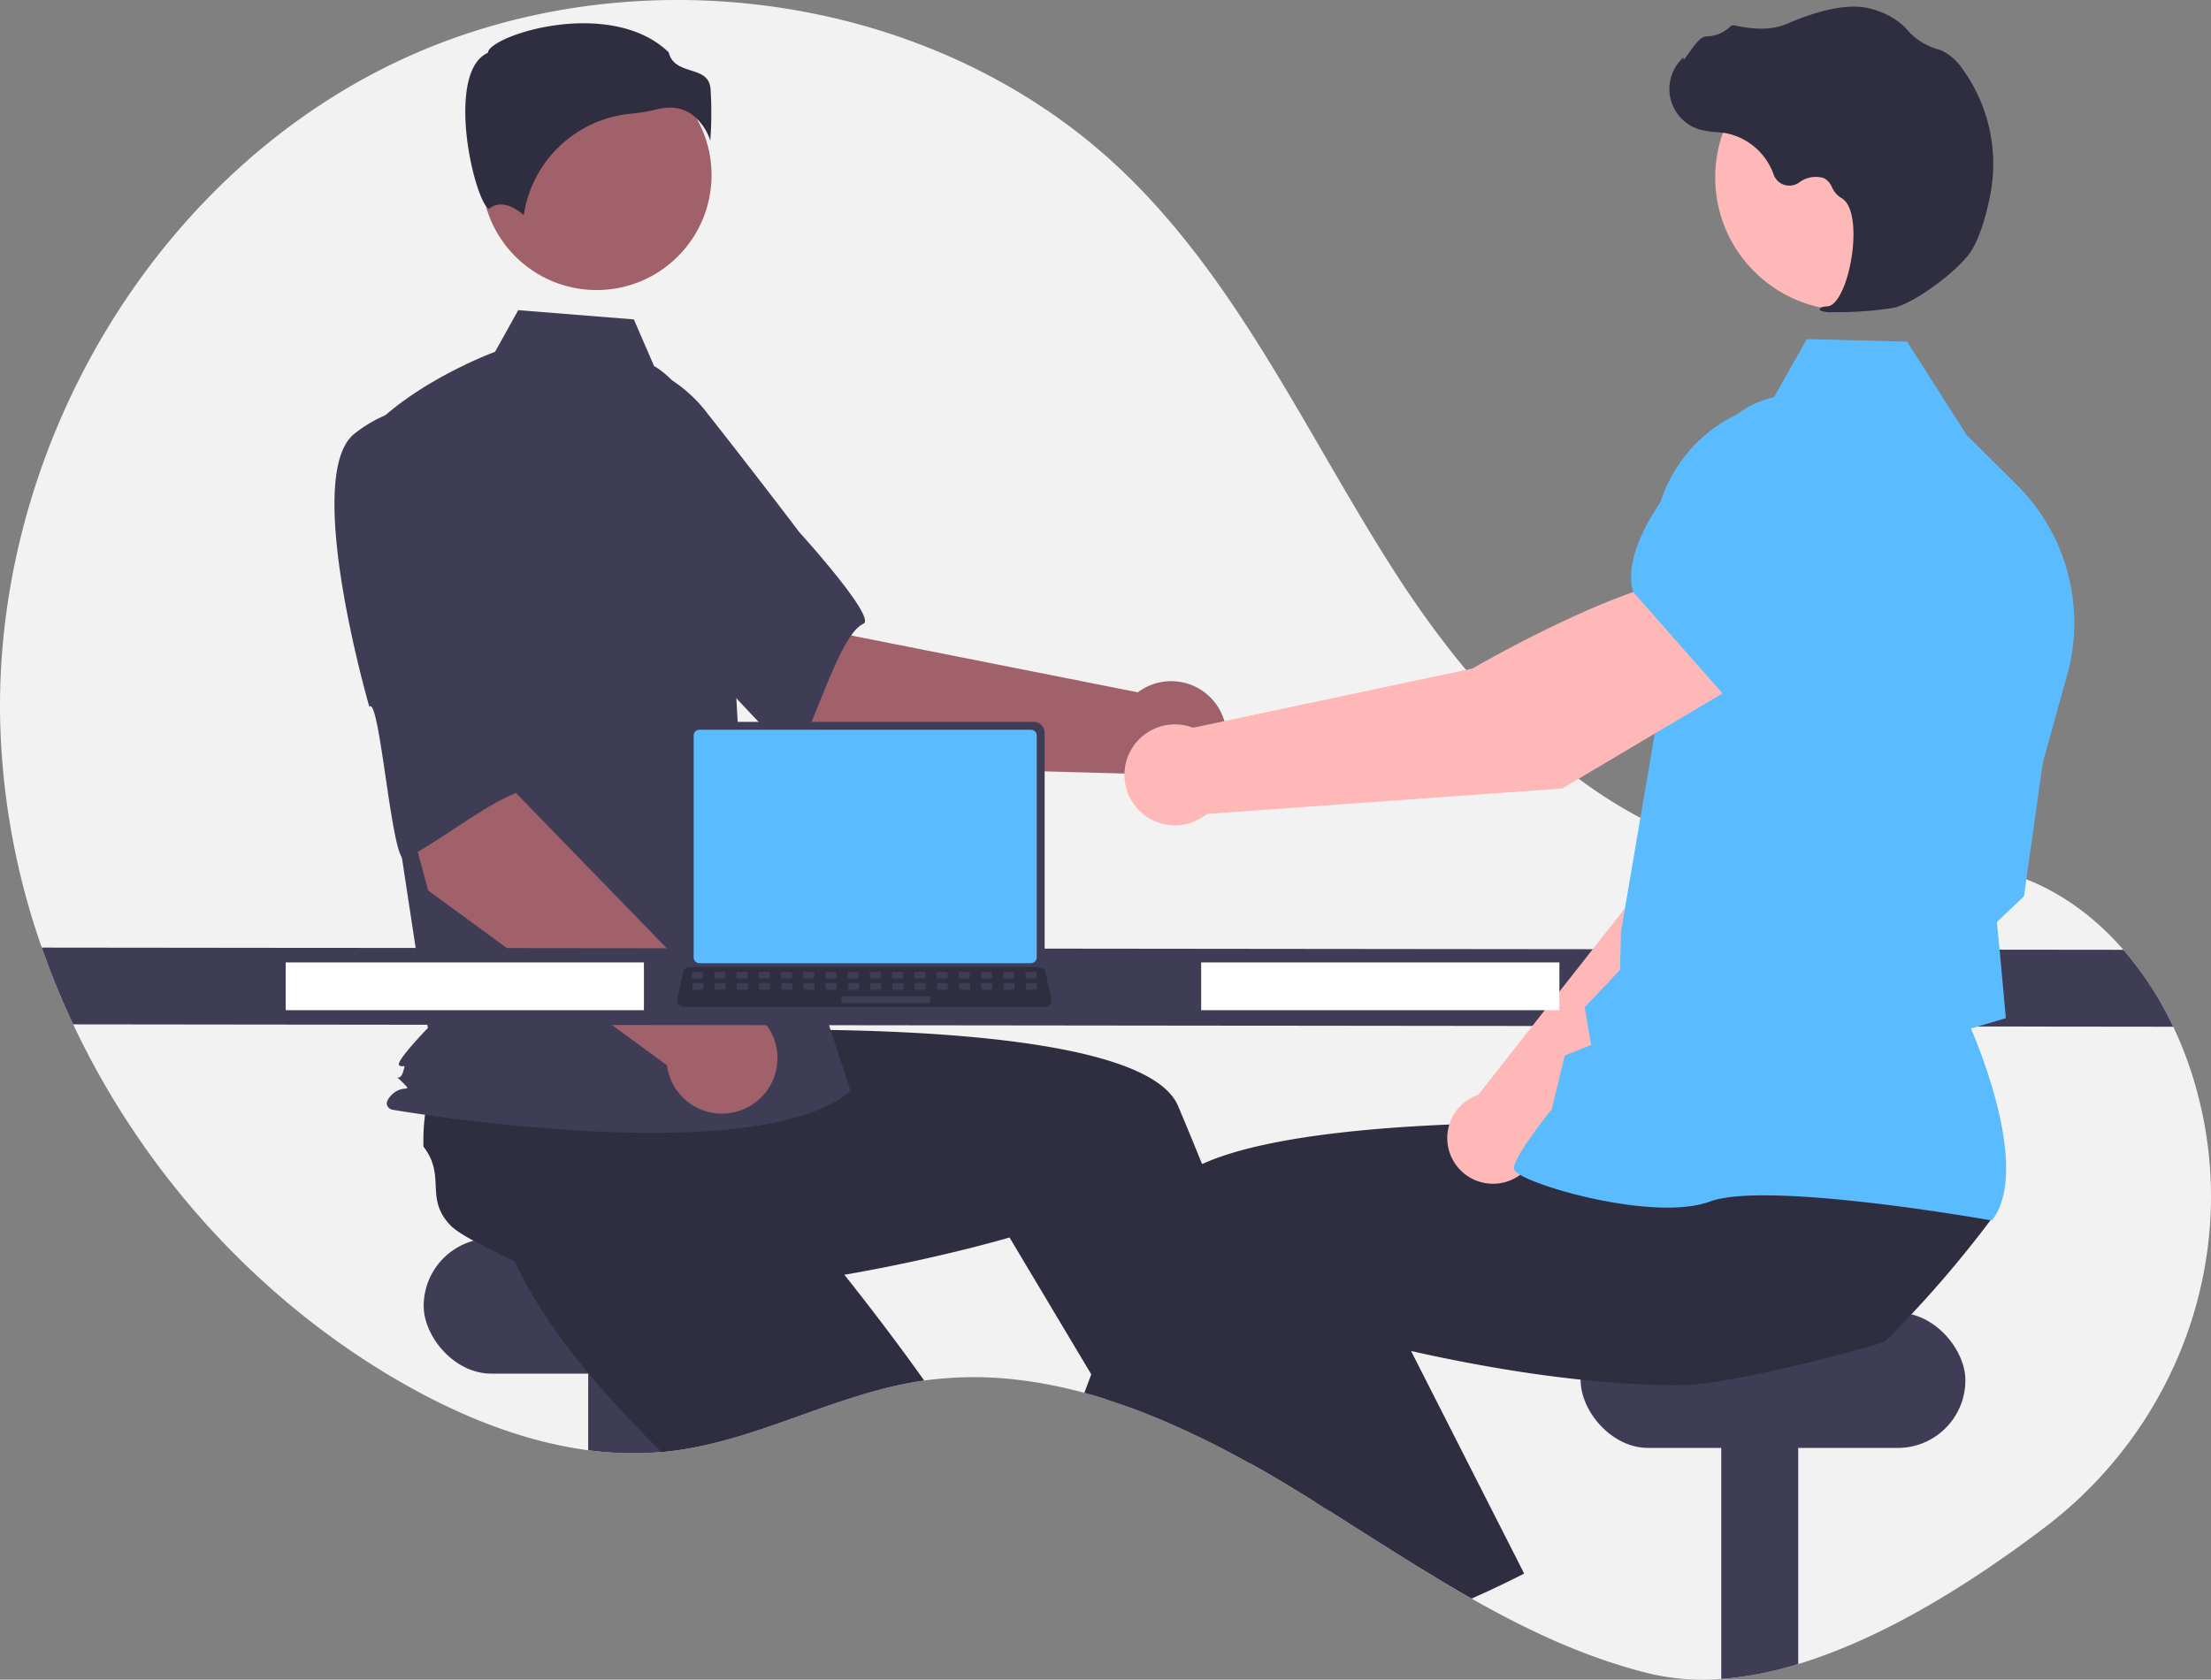 <svg xmlns="http://www.w3.org/2000/svg" data-name="Layer 1" width="833.222" height="633.11" viewBox="0 0 833.222 633.11" xmlns:xlink="http://www.w3.org/1999/xlink"><rect x="0" y="0" width="833.222" height="633.11" fill="#808080" stroke="none"/><path d="M954.314,708.907c-27.3,20.79-60.56,41.85-93.26,51.78a132.151,132.151,0,0,1-29,5.61,87.682,87.682,0,0,1-27.45-2.13c-23.6-5.87-45.49-16.15-66.67-28.16-6.92-3.93-13.76-8.04-20.56-12.24-11.1-6.86-22.09-13.96-33.11-20.89-1.65-1.05-3.29-2.08-4.94-3.1h-.01q-3.99-2.505-8-4.94c-.47-.29-.94-.57-1.42-.86q-7.575-4.59-15.41-8.97c-.64-.35-1.28-.71-1.92-1.06a337.758,337.758,0,0,0-31.12-15.23c-6.98-2.94-14.05-5.59-21.19-7.85h-.01c-2.73-.86-5.47-1.67-8.22-2.41a172.032,172.032,0,0,0-25.14-4.92,137.461,137.461,0,0,0-35.21.28c-.79.11-1.57.22-2.36.35-31.6,5.06-60.44,22.12-92.18,26.14-1.03.13-2.05.25-3.08.34-.44.04-.88.09-1.32.12a126.185,126.185,0,0,1-27.68-.68c-25.63-3.38-50.59-13.87-73.06-27.09-52.53-30.91-95.13-78.42-121.03-133.44a297.454,297.454,0,0,1-11.83-28.93,278.47,278.47,0,0,1-15.67-84.85c-2.43-100.36,54.6-201.05,144.14-246.44,89.55-45.39,207.35-30.38,279.57,39.35,43.81,42.3,69.16,99.62,102.13,150.83,32.97,51.2,79.83,100.11,140.27,107.57,30.79,3.8,63.01-3.55,92.52,6.01,16.34,5.3,30.28,15.44,41.51,28.36a127.185,127.185,0,0,1,18.78,29,141.927,141.927,0,0,1,8.73,23.54c.41,1.49.79,2.98,1.16,4.47C1026.974,608.507,1003.484,671.447,954.314,708.907Z" transform="translate(-183.389 -133.445)" fill="#f2f2f2"/><rect x="159.665" y="466.772" width="145" height="51" rx="25.5" fill="#3f3d56"/><path d="M434.054,638.217v42.43a125.553,125.553,0,0,1-29-.56v-41.87Z" transform="translate(-183.389 -133.445)" fill="#3f3d56"/><path d="M531.674,653.817c-.79.11-1.57.22-2.36.35-31.6,5.06-60.44,22.12-92.18,26.14-1.03.13-2.05.25-3.08.34-.44.04-.88.09-1.32.12-7.75-7.59-15.5-15.67-22.78-24.04-3.95-4.53-7.77-9.15-11.36-13.83-9.32-12.08-17.22-24.5-22.44-36.7.53-5.85-3.11-19.38-4.85-29.74l-.01-.01c-.74-4.35-1.14-8.13-.77-10.56,2.12-14.02,13.57-12.41,17.09-26.15a77.5,77.5,0,0,1,10.11-7.11c.59-.35,1.19-.7,1.81-1.05l38.2-26.4,14.6,14.32,22.22,21.8,24.08,23.61-20.44,20.65s17.08,19.69,37.05,45.94C520.604,638.547,526.174,646.077,531.674,653.817Z" transform="translate(-183.389 -133.445)" fill="#2f2e41"/><path d="M861.054,638.217v122.47a132.151,132.151,0,0,1-29,5.61v-128.08Z" transform="translate(-183.389 -133.445)" fill="#3f3d56"/><rect x="595.665" y="494.772" width="145" height="51" rx="25.5" fill="#3f3d56"/><path d="M669.894,693.977q-7.575-4.59-15.41-8.97c-.64-.35-1.28-.71-1.92-1.06l3.44-1.47,9.28-3.99.09-.04.1.34Z" transform="translate(-183.389 -133.445)" fill="#ffb6b6"/><path d="M684.264,702.877c-1.65-1.05-3.29-2.08-4.94-3.1h-.01q-3.99-2.505-8-4.94c-.47-.29-.94-.57-1.42-.86q-7.575-4.59-15.41-8.97c-.64-.35-1.28-.71-1.92-1.06a337.758,337.758,0,0,0-31.12-15.23c-6.98-2.94-14.05-5.59-21.19-7.85h-.01l-5.61-9.39-25.25-42.29-5.55-9.29s-18.93,5.6-45.72,10.97c-9.75,1.96-20.53,3.88-31.84,5.5-12.09,1.72-24.77,3.09-37.37,3.75-6.01.32-12,.48-17.9.43-15.25-.1-29.9-1.53-42.73-4.93-4.28-4.02-17.18-9.49-26.42-14.5h-.01c-3.88-2.1-7.1-4.11-8.79-5.9-9.74-10.3-1.42-18.33-10.08-29.57a78.018,78.018,0,0,1,.63-12.34c.09-.68.18-1.37.29-2.07l2.73-46.36,20.28-2.68,30.86-4.08,33.43-4.42,3.68,28.82s26.03-1.32,59.01-.88c52.97.72,123.85,6,133.45,28.66.9,2.13,1.8,4.28,2.7,6.43q3.21,7.71,6.36,15.5c7.61,18.8,14.87,37.78,21.5,55.72,4.12,11.16,8,21.92,11.57,31.99,2.87,8.1,5.53,15.76,7.96,22.81,2.22,6.44,4.23,12.37,6.02,17.69C683.724,701.267,683.994,702.087,684.264,702.877Z" transform="translate(-183.389 -133.445)" fill="#2f2e41"/><path d="M497.708,421.99l-64.055-54.401,41.675-42.177,29.075,47.623,107.774,21.367a20.9,20.9,0,1,1-2.97,30.678Z" transform="translate(-183.389 -133.445)" fill="#a0616a"/><path d="M377.042,296.092c-7.403,24.083,63.1,81.52,63.1,81.52.783-5.782,40.756,44.073,43.475,39.558,7.729-12.832,16.234-44.552,25.157-48.606,5.103-2.318-24.171-34.543-24.171-34.543s-14.933-19.756-34.649-44.794a53.412,53.412,0,0,0-47.084-20.961S384.445,272.009,377.042,296.092Z" transform="translate(-183.389 -133.445)" fill="#3f3d56"/><circle cx="224.825" cy="66.009" r="43.324" fill="#a0616a"/><path d="M429.876,271.412c9.334,5.549,14.917,15.744,18.122,26.119a247.516,247.516,0,0,1,10.636,59.137l3.385,60.089,41.926,127.947c-36.336,30.746-172.919,6.988-172.919,6.988s-4.193-1.397,0-5.59,8.274-.478,4.082-4.671-1.302.478.095-3.715,0-1.397-1.398-2.795,10.819-13.976,10.819-13.976L333.445,447.503,319.47,299.363c16.771-20.963,50.498-33.321,50.498-33.321l8.715-15.687,43.574,3.486Z" transform="translate(-183.389 -133.445)" fill="#3f3d56"/><path d="M443.928,176.437a20.078,20.078,0,0,1,7.133,10.02,141.018,141.018,0,0,0,.093-19.659c-.511-4.601-3.75-5.636-7.5-6.835-3.387-1.083-7.218-2.307-8.248-6.774-13.619-13.248-37.326-12.58-53.55-7.959-8.928,2.543-14.065,5.81-14.524,7.724l-.095.394-.363.181c-6.882,3.441-8.221,14.306-8.133,22.815.168,16.031,5.703,34.239,8.821,35.718.165.078.207.048.278-.012h0c4.695-3.752,10.424.285,12.941,2.48a45.059,45.059,0,0,1,40.346-38.219,70.703,70.703,0,0,0,9.724-1.631,20.472,20.472,0,0,1,4.968-.652A14.137,14.137,0,0,1,443.928,176.437Z" transform="translate(-183.389 -133.445)" fill="#2f2e41"/><path d="M389.338,487.262,376.085,480.475a3.632,3.632,0,0,1,3.276-6.397l13.253,6.787a3.632,3.632,0,0,1-3.276,6.397Z" transform="translate(-183.389 -133.445)" fill="#5abbff"/><path d="M344.735,469.078l-21.801-81.162,58.259-11.028-3.133,55.709,76.547,78.818A20.9,20.9,0,1,1,434.732,534.973Z" transform="translate(-183.389 -133.445)" fill="#a0616a"/><path d="M316.972,296.916c-19.775,15.612,5.606,102.935,5.606,102.935,3.93-4.313,8.496,59.425,13.299,57.255,13.651-6.168,38.673-27.438,48.319-25.704,5.516.992-.263-42.159-.263-42.159s-1.063-24.742-3.061-56.548a53.412,53.412,0,0,0-26.836-44.001S336.747,281.305,316.972,296.916Z" transform="translate(-183.389 -133.445)" fill="#3f3d56"/><path d="M1002.384,520.457l-791.42-.9a297.454,297.454,0,0,1-11.83-28.93l784.47.83A127.185,127.185,0,0,1,1002.384,520.457Z" transform="translate(-183.389 -133.445)" fill="#3f3d56"/><path d="M750.314,730.277q-6.135,2.97-12.38,5.73c-6.92-3.93-13.76-8.04-20.56-12.24l25.22-11.08Z" transform="translate(-183.389 -133.445)" fill="#ffb6b6"/><path d="M934.194,592.477q-6.15,8.25-12.69,16.17-6.03,7.305-12.38,14.33c-1.75,1.94-3.52,3.87-5.33,5.78q-4.995,5.355-10.21,10.53c-6.26,1.97-18.94,5.44-32.53,8.68-9.89,2.35-20.26,4.58-29,6a104.486,104.486,0,0,1-14.81,1.58c-5.9.05-11.89-.11-17.9-.43-6.78-.36-13.57-.92-20.28-1.64-17.45-1.83-34.35-4.68-48.93-7.61-5.34-1.06-10.36-2.14-14.98-3.19-8.75-1.97-16.07-3.81-21.37-5.21-5.97-1.56-9.37-2.57-9.37-2.57l-14.95,25.04-7.76,12.99-5.7,9.55-1.52,2.53c-.64-.35-1.28-.71-1.92-1.06a337.758,337.758,0,0,0-31.12-15.23c-6.98-2.94-14.05-5.59-21.19-7.85h-.01c-2.73-.86-5.47-1.67-8.22-2.41q1.29-3.465,2.61-6.98,2.46-6.555,5.02-13.23c3.69-9.64,7.51-19.42,11.44-29.15,3.22-7.99,6.5-15.95,9.82-23.8,1.53-3.62,4.64-6.8,8.99-9.59a52.323,52.323,0,0,1,6.49-3.48c12.45-5.67,30.79-9.36,51-11.73,1.67-.19,3.35-.38,5.04-.56,16.73-1.76,34.48-2.67,51.08-3.09,8.31-.21,16.33-.29,23.79-.3q3.615,0,7.03.02h.01c6.15.03,11.81.12,16.79.22.97.02,1.91.05,2.83.07h.01c.62.01,1.23.03,1.83.04,10.89.28,17.57.62,17.57.62l2.59-20.32.53-4.1.5-3.9v-.01l.06-.49.41-.01,7.2-.14,60.52-1.18,33.06-.65-5.24,22.46-8.65,37.06C905.234,592.097,934.494,587.507,934.194,592.477Z" transform="translate(-183.389 -133.445)" fill="#2f2e41"/><path d="M757.774,726.577c-2.47,1.26-4.96,2.5-7.46,3.7q-6.135,2.97-12.38,5.73c-6.92-3.93-13.76-8.04-20.56-12.24-11.1-6.86-22.09-13.96-33.11-20.89-1.65-1.05-3.29-2.08-4.94-3.1h-.01c-4.54-6.74-9.17-13.76-13.84-20.99-.07-.1-.13-.2-.19-.3q-1.8-2.76-3.58-5.56c-7.47-11.7-14.98-23.9-22.27-36.36l18.46-8.62,34.32-16.02,5.92-2.76,17.02,33.51,15.18,29.89,3.38,6.65Z" transform="translate(-183.389 -133.445)" fill="#2f2e41"/><path d="M762.946,565.695l87.501-84.384,24.252-68.67L838.926,397.086c-18.375,17.601-38.237,72.424-38.237,72.424L740.477,546.115c-.469.161-.937.331-1.399.535a17.231,17.231,0,1,0,23.869,19.045Z" transform="translate(-183.389 -133.445)" fill="#ffb8b8"/><path d="M828.86,404.753l45.375,14.405.171-.028c16.889-2.829,30.903-30.412,39.684-53.054a31.596,31.596,0,0,0-16.087-40.025h0a31.666,31.666,0,0,0-33.165,4.184l-23.301,19.039Z" transform="translate(-183.389 -133.445)" fill="#5abbff"/><path d="M934.012,593.49l.265-.352c14.157-18.776-5.206-65.273-8.133-72.017l13.164-3.899-2.294-25.064-1.105-11.176L946.143,471.262l.034-.248,7.039-50.092,9.21-33.154A73.285,73.285,0,0,0,943.465,316.233L924.638,297.54l-22.556-35.306-37.819-.976-13.6,24.159a55.141,55.141,0,0,0-44.103,55.179l1.28,64.316L794.269,484.598l-.381,14.475-13.319,14.055,2.462,14.21-9.963,3.969-4.875,20.191c-1.862,2.33-14.156,17.87-14.268,22.202-.017.65.447,1.292,1.459,2.016,7.958,5.694,52.437,18.031,72.456,10.614,21.323-7.894,104.895,6.932,105.737,7.083Z" transform="translate(-183.389 -133.445)" fill="#5abbff"/><circle cx="696.48" cy="66.885" r="50.104" fill="#ffb8b8"/><path d="M873.756,251.104a136.267,136.267,0,0,0,23.181-1.62c7.599-1.545,24.599-14.003,29.339-21.5h0c3.521-5.57,5.772-14.268,7.042-20.583a60.914,60.914,0,0,0-10.654-48.358,19.245,19.245,0,0,0-7.773-6.634c-.278-.109-.565-.205-.855-.288a23.745,23.745,0,0,1-11.812-7.309,19.586,19.586,0,0,0-1.964-2.021,29.248,29.248,0,0,0-12.203-6.127c-7.254-1.941-17.752-.014-31.202,5.733-6.757,2.888-14.147,1.843-19.832.609a1.86,1.86,0,0,0-1.751.6,13.132,13.132,0,0,1-8.925,3.558c-2.032.089-4.164,2.903-6.741,6.572-.585.833-1.267,1.805-1.759,2.396l-.066-1.136-1.149,1.267a15.935,15.935,0,0,0,7.194,25.961,31.076,31.076,0,0,0,6.25.996c1.279.115,2.602.234,3.87.454a24.025,24.025,0,0,1,17.853,15.59,6.283,6.283,0,0,0,9.483,3.05,10.381,10.381,0,0,1,9.459-1.722,6.891,6.891,0,0,1,3.046,3.455,8.98,8.98,0,0,0,3.408,3.976c5.15,2.655,5.505,14.417,3.655,24.222-1.783,9.451-5.307,16.288-8.57,16.626-2.512.26-2.799.438-2.981.883l-.162.398.282.372A10.261,10.261,0,0,0,873.756,251.104Z" transform="translate(-183.389 -133.445)" fill="#2f2e41"/><path d="M841.302,389.605l-19.319-38.516c-28.041,1.915-83.695,34.337-83.695,34.337L632.99,407.752a19.023,19.023,0,1,0,5.186,32.508L772.123,430.659Z" transform="translate(-183.389 -133.445)" fill="#ffb8b8"/><path d="M833.51,395.929l50.454-37.495,8.887-32.027a34.982,34.982,0,0,0-10.521-35.394h0a34.899,34.899,0,0,0-47.624,1.537c-18.987,18.951-40.642,45.39-35.99,63.723l.047.186Z" transform="translate(-183.389 -133.445)" fill="#5abbff"/><rect x="452.665" y="362.772" width="135" height="18" fill="#fff"/><rect x="107.665" y="362.772" width="135" height="18" fill="#fff"/><path d="M441.818,409.655v85.704a4.122,4.122,0,0,0,4.119,4.119H572.941a4.122,4.122,0,0,0,4.119-4.119v-85.704a4.124,4.124,0,0,0-4.119-4.115H445.937A4.124,4.124,0,0,0,441.818,409.655Z" transform="translate(-183.389 -133.445)" fill="#3f3d56"/><path d="M444.797,410.722v83.58a2.205,2.205,0,0,0,2.201,2.201H571.884a2.205,2.205,0,0,0,2.201-2.201V410.722a2.206,2.206,0,0,0-2.201-2.206H446.999A2.206,2.206,0,0,0,444.797,410.722Z" transform="translate(-183.389 -133.445)" fill="#5abbff"/><path d="M439.161,512.074a2.47,2.47,0,0,0,1.943.93h135.992A2.502,2.502,0,0,0,579.543,509.988l-2.111-10.027a2.507,2.507,0,0,0-1.558-1.818,2.425,2.425,0,0,0-.888-.168H443.208a2.425,2.425,0,0,0-.888.168,2.507,2.507,0,0,0-1.558,1.818l-2.111,10.027A2.5,2.5,0,0,0,439.161,512.074Z" transform="translate(-183.389 -133.445)" fill="#2f2e41"/><rect x="569.832" y="499.781" width="4.188" height="2.513" rx="0.488" transform="translate(960.463 868.631) rotate(-180)" fill="#3f3d56"/><rect x="561.455" y="499.781" width="4.188" height="2.513" rx="0.488" transform="translate(943.709 868.631) rotate(-180)" fill="#3f3d56"/><rect x="553.078" y="499.781" width="4.188" height="2.513" rx="0.488" transform="translate(926.955 868.631) rotate(-180)" fill="#3f3d56"/><rect x="544.701" y="499.781" width="4.188" height="2.513" rx="0.488" transform="translate(910.201 868.631) rotate(-180)" fill="#3f3d56"/><rect x="536.324" y="499.781" width="4.188" height="2.513" rx="0.488" transform="translate(893.447 868.631) rotate(-180)" fill="#3f3d56"/><rect x="527.947" y="499.781" width="4.188" height="2.513" rx="0.488" transform="translate(876.693 868.631) rotate(-180)" fill="#3f3d56"/><rect x="519.57" y="499.781" width="4.188" height="2.513" rx="0.488" transform="translate(859.939 868.631) rotate(-180)" fill="#3f3d56"/><rect x="511.193" y="499.781" width="4.188" height="2.513" rx="0.488" transform="translate(843.185 868.631) rotate(-180)" fill="#3f3d56"/><rect x="502.816" y="499.781" width="4.188" height="2.513" rx="0.488" transform="translate(826.431 868.631) rotate(-180)" fill="#3f3d56"/><rect x="494.439" y="499.781" width="4.188" height="2.513" rx="0.488" transform="translate(809.677 868.631) rotate(-180)" fill="#3f3d56"/><rect x="486.062" y="499.781" width="4.188" height="2.513" rx="0.488" transform="translate(792.923 868.631) rotate(-180)" fill="#3f3d56"/><rect x="477.685" y="499.781" width="4.188" height="2.513" rx="0.488" transform="translate(776.169 868.631) rotate(-180)" fill="#3f3d56"/><rect x="469.308" y="499.781" width="4.188" height="2.513" rx="0.488" transform="translate(759.415 868.631) rotate(-180)" fill="#3f3d56"/><rect x="460.931" y="499.781" width="4.188" height="2.513" rx="0.488" transform="translate(742.661 868.631) rotate(-180)" fill="#3f3d56"/><rect x="452.554" y="499.781" width="4.188" height="2.513" rx="0.488" transform="translate(725.907 868.631) rotate(-180)" fill="#3f3d56"/><rect x="444.177" y="499.781" width="4.188" height="2.513" rx="0.488" transform="translate(709.153 868.631) rotate(-180)" fill="#3f3d56"/><rect x="569.931" y="503.97" width="4.188" height="2.513" rx="0.488" transform="translate(960.661 877.008) rotate(-180)" fill="#3f3d56"/><rect x="561.554" y="503.97" width="4.188" height="2.513" rx="0.488" transform="translate(943.907 877.008) rotate(-180)" fill="#3f3d56"/><rect x="553.177" y="503.97" width="4.188" height="2.513" rx="0.488" transform="translate(927.153 877.008) rotate(-180)" fill="#3f3d56"/><rect x="544.8" y="503.97" width="4.188" height="2.513" rx="0.488" transform="translate(910.399 877.008) rotate(-180)" fill="#3f3d56"/><rect x="536.423" y="503.97" width="4.188" height="2.513" rx="0.488" transform="translate(893.645 877.008) rotate(-180)" fill="#3f3d56"/><rect x="528.046" y="503.97" width="4.188" height="2.513" rx="0.488" transform="translate(876.891 877.008) rotate(-180)" fill="#3f3d56"/><rect x="519.669" y="503.97" width="4.188" height="2.513" rx="0.488" transform="translate(860.137 877.008) rotate(-180)" fill="#3f3d56"/><rect x="511.292" y="503.97" width="4.188" height="2.513" rx="0.488" transform="translate(843.383 877.008) rotate(-180)" fill="#3f3d56"/><rect x="502.915" y="503.97" width="4.188" height="2.513" rx="0.488" transform="translate(826.629 877.008) rotate(-180)" fill="#3f3d56"/><rect x="494.538" y="503.97" width="4.188" height="2.513" rx="0.488" transform="translate(809.875 877.008) rotate(-180)" fill="#3f3d56"/><rect x="486.161" y="503.97" width="4.188" height="2.513" rx="0.488" transform="translate(793.121 877.008) rotate(-180)" fill="#3f3d56"/><rect x="477.784" y="503.97" width="4.188" height="2.513" rx="0.488" transform="translate(776.367 877.008) rotate(-180)" fill="#3f3d56"/><rect x="469.407" y="503.97" width="4.188" height="2.513" rx="0.488" transform="translate(759.613 877.008) rotate(-180)" fill="#3f3d56"/><rect x="461.03" y="503.97" width="4.188" height="2.513" rx="0.488" transform="translate(742.859 877.008) rotate(-180)" fill="#3f3d56"/><rect x="452.653" y="503.97" width="4.188" height="2.513" rx="0.488" transform="translate(726.105 877.008) rotate(-180)" fill="#3f3d56"/><rect x="444.276" y="503.97" width="4.188" height="2.513" rx="0.488" transform="translate(709.351 877.008) rotate(-180)" fill="#3f3d56"/><rect x="500.402" y="508.996" width="33.508" height="2.513" rx="0.488" transform="translate(850.922 887.06) rotate(-180)" fill="#3f3d56"/></svg>